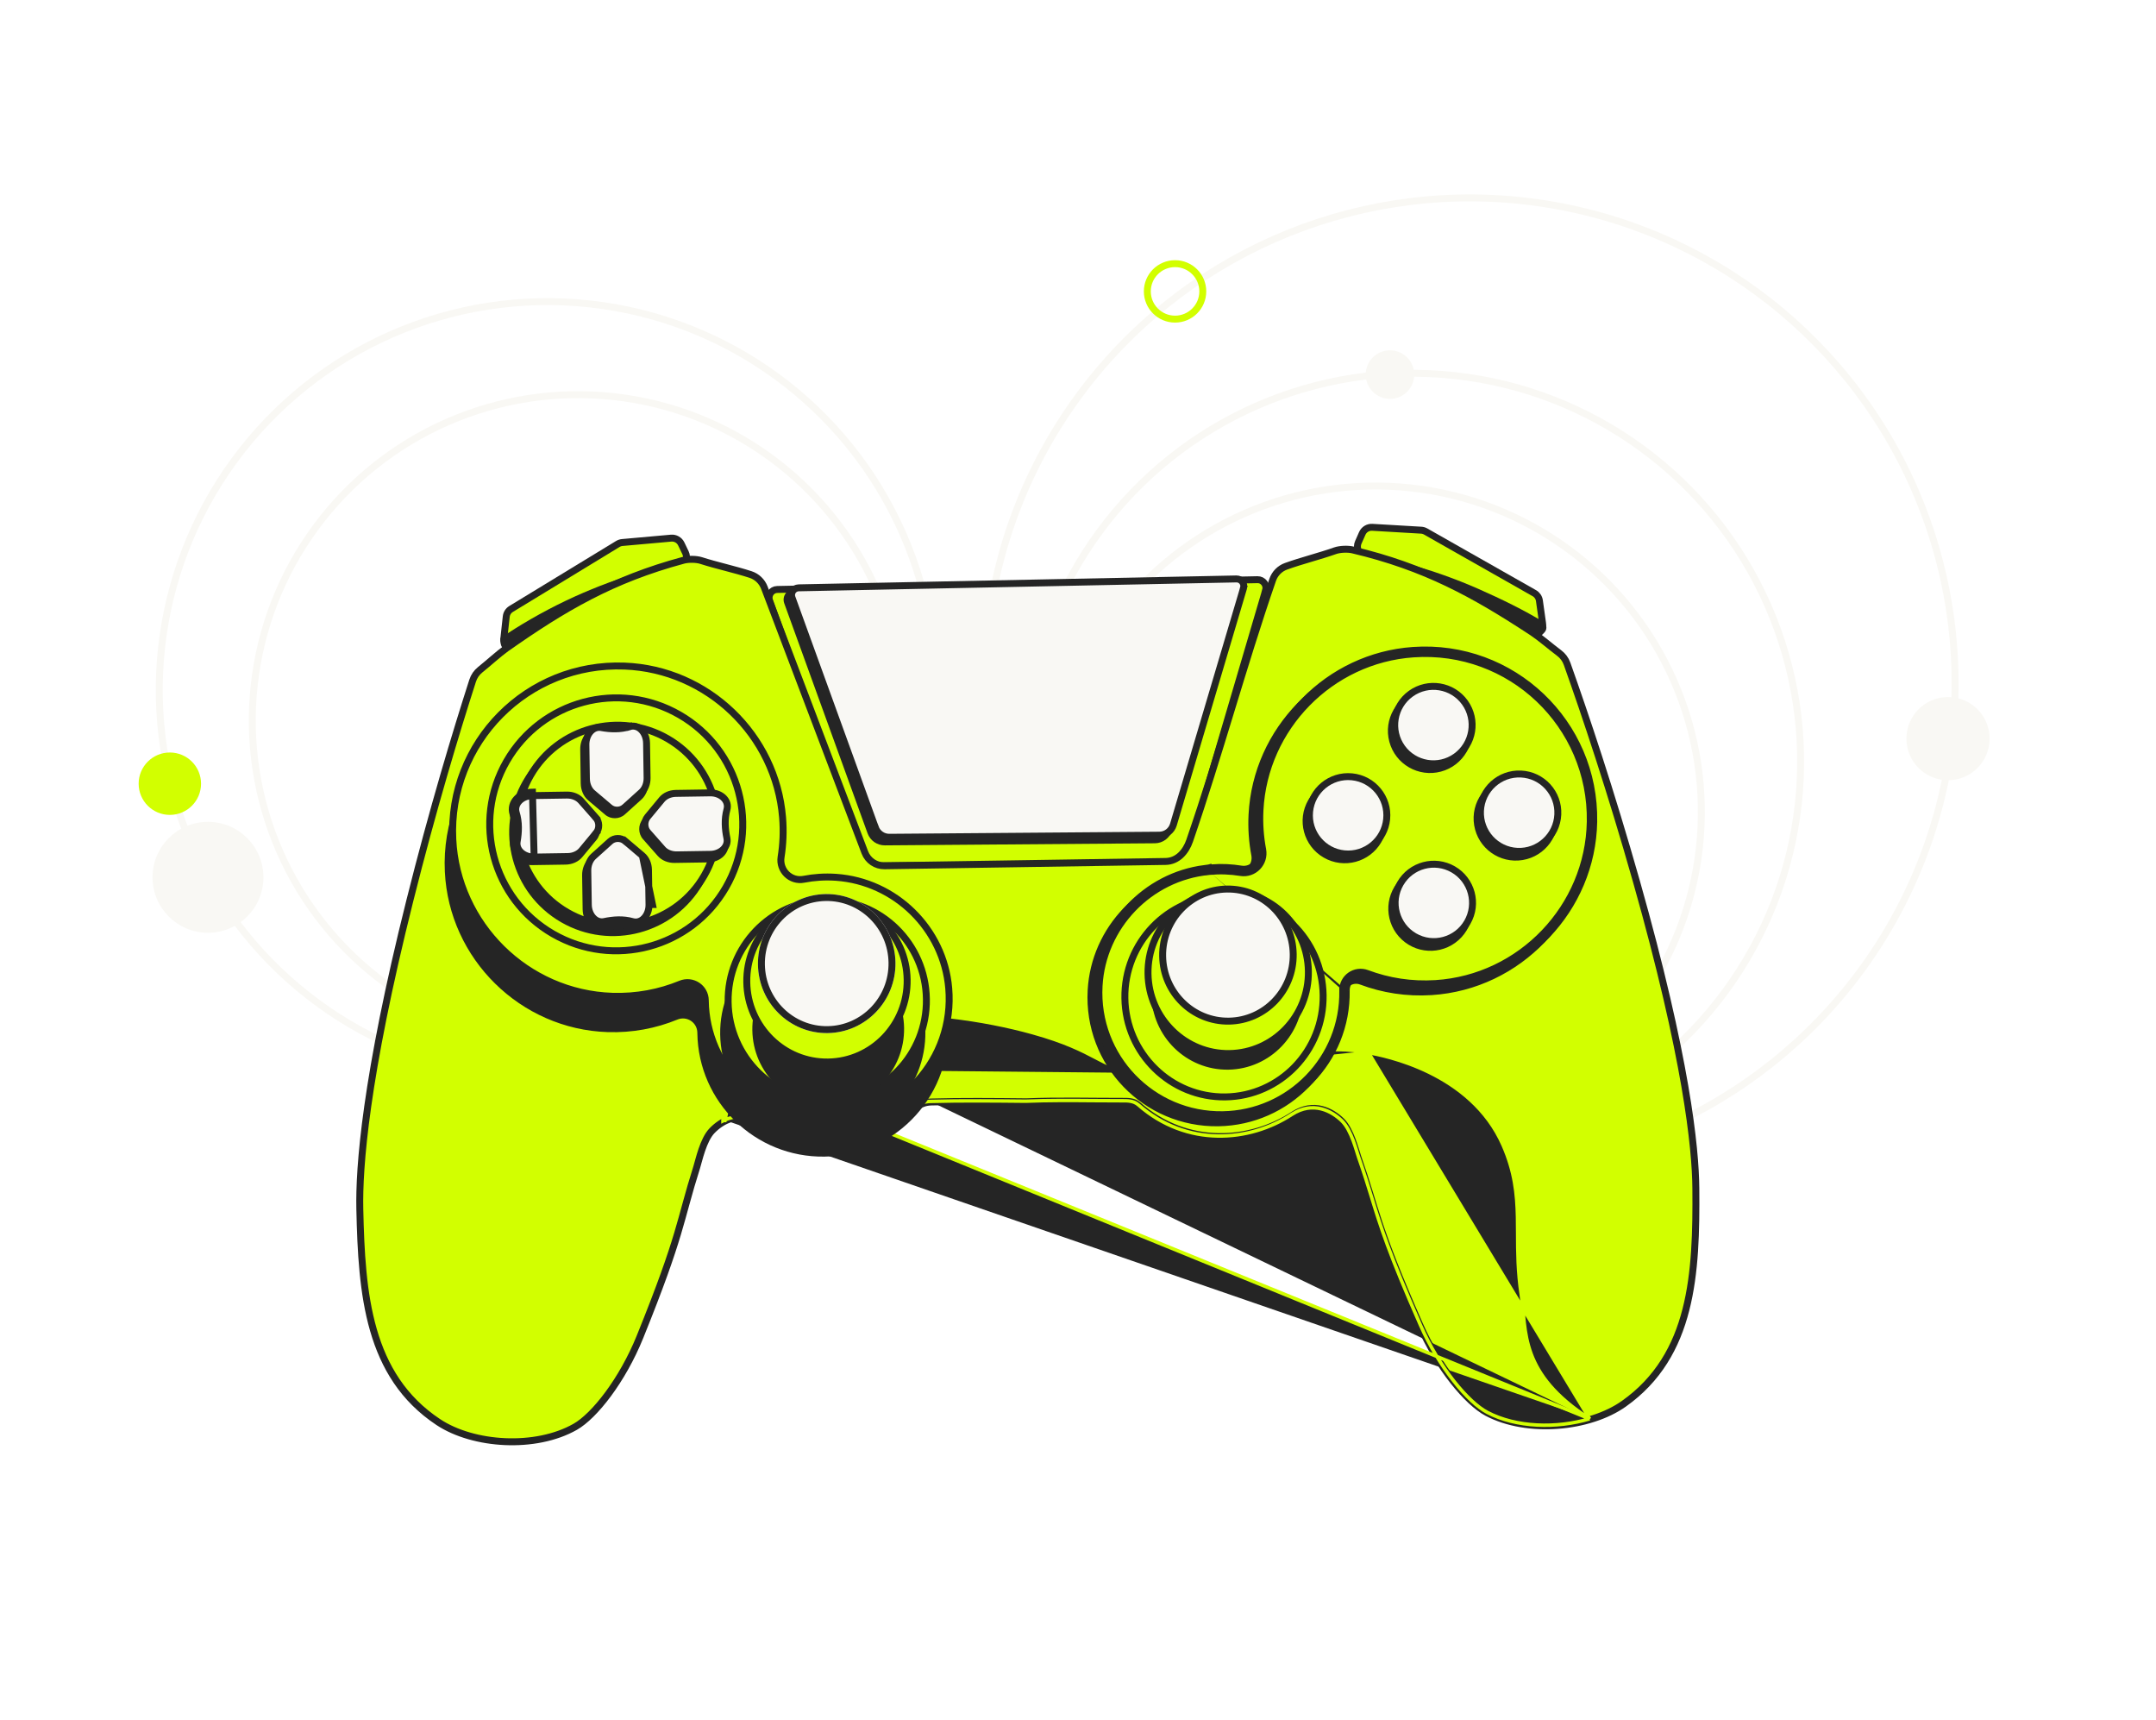 <svg width="311" height="248" viewBox="0 0 311 248" fill="none" xmlns="http://www.w3.org/2000/svg">
<circle cx="212.018" cy="98.541" r="70" transform="rotate(36.248 212.018 98.541)" stroke="#F9F8F4"/>
<circle cx="198.419" cy="117.09" r="47" transform="rotate(36.248 198.419 117.09)" stroke="#F9F8F4"/>
<circle cx="83.392" cy="103.916" r="47" transform="rotate(36.248 83.392 103.916)" stroke="#F9F8F4"/>
<circle cx="203.739" cy="109.832" r="56" transform="rotate(36.248 203.739 109.832)" stroke="#F9F8F4"/>
<circle cx="78.973" cy="99.496" r="56" transform="rotate(36.248 78.973 99.496)" stroke="#F9F8F4"/>
<path d="M89.124 78.449L89.124 78.449C89.317 78.332 89.535 78.26 89.76 78.24L89.76 78.24L96.809 77.609C97.421 77.554 98.002 77.885 98.268 78.438L98.882 79.717C99.228 80.436 98.937 81.299 98.227 81.664L98.227 81.664L74.801 93.687C74.278 93.956 73.715 93.882 73.292 93.591C73.151 93.494 73.052 93.388 73.017 93.347L73.016 93.347C72.665 92.936 72.655 92.418 72.665 92.204L73.025 88.922C73.025 88.922 73.025 88.922 73.025 88.922C73.075 88.468 73.333 88.063 73.723 87.825L89.124 78.449Z" fill="#D2FF00" stroke="#252525"/>
<path d="M72.203 92.019C74.885 90.209 78.035 88.341 81.661 86.613C88.393 83.406 94.647 81.693 99.665 80.746C84.254 91.91 75.33 96.322 72.891 93.981C72.445 93.553 72.216 92.899 72.203 92.019Z" fill="#252525"/>
<path d="M221.325 85.546L221.337 85.552C221.728 85.779 221.994 86.173 222.057 86.621L222.518 89.904C222.681 91.065 221.486 91.942 220.426 91.439L220.211 91.89L220.426 91.439L196.647 80.144L196.647 80.144C195.926 79.802 195.609 78.948 195.933 78.218C195.933 78.218 195.933 78.218 195.933 78.218L196.508 76.921L196.508 76.921C196.757 76.36 197.328 76.011 197.942 76.047L197.942 76.047L205.007 76.461C205.007 76.461 205.007 76.461 205.007 76.461C205.232 76.474 205.452 76.539 205.648 76.65L205.648 76.65L221.325 85.546Z" fill="#D2FF00" stroke="#252525"/>
<path d="M222.984 90.902C223.175 90.449 223.012 89.921 222.593 89.665C219.945 88.051 216.642 86.416 213.215 84.91C206.388 81.912 200.086 80.394 195.042 79.602C210.783 90.285 219.508 94.424 221.875 92.009C222.148 91.731 222.792 91.357 222.984 90.902Z" fill="#252525"/>
<path d="M112.108 85.011L112.108 85.011L181.396 83.6C182.199 83.584 182.795 84.361 182.563 85.147L183.043 85.288L182.563 85.147L171.471 122.82C171.172 123.837 170.249 124.534 169.201 124.542L126.466 124.871L126.47 125.371L126.466 124.871C125.457 124.878 124.55 124.245 124.205 123.285L111.011 86.626C111.011 86.626 111.011 86.626 111.011 86.626C110.73 85.846 111.295 85.027 112.108 85.011Z" fill="#D2FF00" stroke="#252525"/>
<path d="M114.546 84.944C135.597 84.516 156.647 84.088 177.697 83.661C178.741 83.639 179.504 84.639 179.207 85.64C175.836 97.004 172.465 108.368 169.094 119.732C168.765 120.842 167.749 121.606 166.591 121.615C153.608 121.716 140.625 121.816 127.642 121.917C126.527 121.926 125.528 121.231 125.148 120.183C121.141 109.126 117.134 98.069 113.127 87.011C112.767 86.018 113.49 84.965 114.546 84.944Z" fill="#252525"/>
<path d="M114.244 86.173C114.003 85.507 114.483 84.8 115.19 84.777L115.204 84.776L178.355 83.493C179.061 83.479 179.576 84.155 179.375 84.831L179.834 84.967L179.375 84.831L169.262 118.922C168.996 119.821 168.173 120.44 167.235 120.448L128.285 120.749C127.382 120.756 126.573 120.194 126.266 119.346L125.796 119.516L126.266 119.346L114.244 86.173C114.244 86.173 114.244 86.173 114.244 86.173Z" fill="#F9F8F4" stroke="#252525"/>
<path d="M236.058 127.133C232.322 113.954 228.699 103.181 226.05 95.729C225.83 95.111 225.437 94.575 224.911 94.182C223.644 93.231 222.227 91.994 221.04 91.2C212.581 85.64 205.509 81.761 195.113 79.305C194.407 79.138 193.266 79.186 192.586 79.426C190.325 80.227 187.752 80.859 185.511 81.666C184.605 81.992 183.898 82.713 183.583 83.622C179.277 96.1 175.899 108.768 171.605 121.248C171.047 122.87 169.846 124.21 168.13 124.236L147.531 124.555L127.593 124.862C126.335 124.882 125.2 124.112 124.753 122.936C119.92 110.208 115.087 97.483 110.258 84.754C109.915 83.856 109.187 83.157 108.272 82.858C106.007 82.121 103.417 81.569 101.132 80.838C100.445 80.619 99.303 80.607 98.602 80.795C88.285 83.572 81.334 87.667 73.047 93.486C71.886 94.316 70.507 95.596 69.269 96.585C68.755 96.994 68.379 97.542 68.177 98.167C65.755 105.697 62.459 116.577 59.124 129.865C52.681 155.539 51.775 168.48 51.903 174.36C52.171 186.642 53.106 198.381 63.224 205.089C68.298 208.453 77.257 209.018 82.971 205.77C85.756 204.189 89.787 199.05 92.314 192.804C98.339 177.917 98.013 176.186 100.497 168.349C100.811 167.358 101.424 164.39 102.719 163.055C104.05 161.683 106.593 160.121 109.611 161.962C115.886 165.79 125.039 166.32 131.977 159.858C132.61 159.269 133.44 158.951 134.302 158.928C138.649 158.801 143.333 158.847 148.051 158.896C152.766 158.702 157.452 158.84 161.801 158.832C162.662 158.828 163.497 158.792 164.147 159.361C171.278 165.606 180.411 164.794 186.567 160.774C189.528 158.841 192.116 160.323 193.488 161.653C194.824 162.947 195.526 165.896 195.87 166.876C198.589 174.633 198.316 176.373 204.789 191.067C207.504 197.233 211.688 202.244 214.52 203.739C220.33 206.809 229.268 205.967 234.238 202.448C244.148 195.431 244.727 183.668 244.623 171.384C244.573 165.503 243.276 152.596 236.058 127.133Z" fill="#D2FF00" stroke="#252525"/>
<path d="M229.299 204.615C224.533 206.047 218.699 205.885 214.532 203.684L214.532 203.684C213.161 202.96 211.433 201.365 209.702 199.166C207.975 196.972 206.261 194.195 204.912 191.132C200.34 180.751 199.142 176.855 197.868 172.713C197.34 170.997 196.8 169.239 196.001 166.959C195.942 166.791 195.872 166.565 195.789 166.292C195.753 166.176 195.715 166.052 195.674 165.92C195.538 165.484 195.375 164.977 195.18 164.46C194.793 163.434 194.267 162.328 193.557 161.639C192.851 160.955 191.823 160.222 190.578 159.913C189.324 159.601 187.865 159.725 186.325 160.73L186.462 160.939L186.325 160.73C180.244 164.701 171.238 165.496 164.207 159.339L164.207 159.338C163.516 158.734 162.64 158.741 161.847 158.746C161.796 158.747 161.745 158.747 161.695 158.747C160.391 158.75 159.054 158.739 157.694 158.728C154.531 158.702 151.242 158.676 147.942 158.812L147.895 158.811C145.739 158.789 143.588 158.767 141.472 158.764C138.977 158.756 136.534 158.774 134.189 158.843M229.299 204.615L106.256 154.418C104.887 156.733 104.497 159.295 104.526 161.536M229.299 204.615C224.268 201.382 221.976 198.243 220.862 195.253C220.291 193.719 220.034 192.234 219.87 190.815C219.804 190.236 219.753 189.675 219.703 189.127C219.63 188.317 219.56 187.536 219.444 186.765C218.937 183.396 218.928 180.54 218.919 177.885C218.916 177.076 218.914 176.286 218.897 175.506C218.826 172.163 218.5 168.972 216.832 165.17C214.503 159.863 210.192 156.622 206.179 154.655C202.174 152.693 198.485 152.01 197.409 151.811L197.403 151.81L229.299 204.615ZM134.189 158.843C134.189 158.843 134.19 158.843 134.19 158.843L134.196 159.093L134.189 158.843ZM134.189 158.843C133.271 158.868 132.381 159.208 131.701 159.84L131.701 159.84C124.86 166.212 115.834 165.696 109.636 161.914C107.69 160.727 105.918 160.896 104.526 161.536M104.526 161.536C104.527 161.628 104.529 161.719 104.531 161.809L106.041 154.291C104.617 156.698 104.233 159.359 104.278 161.657C104.359 161.615 104.442 161.574 104.526 161.536ZM166.579 155L166.548 155.248C162.51 154.751 160.64 153.872 158.511 152.764C158.376 152.694 158.24 152.623 158.103 152.551C156.091 151.499 153.717 150.258 148.982 148.936C141.836 146.942 132.677 145.705 124.532 146.282C116.367 146.86 109.316 149.252 106.256 154.418L166.579 155ZM166.579 155L166.548 155.248C173.659 156.122 178.305 154.682 182.702 153.319L182.722 153.312C187.113 151.951 191.247 150.675 197.403 151.81L166.579 155ZM131.872 160.023C124.933 166.485 115.781 165.956 109.505 162.128L131.872 160.023Z" fill="#252525" style="mix-blend-mode:screen"/>
<path d="M229.299 204.615C224.533 206.047 218.699 205.885 214.532 203.684L214.532 203.684C213.161 202.96 211.433 201.365 209.702 199.166C207.975 196.972 206.261 194.195 204.912 191.132C200.34 180.751 199.142 176.855 197.868 172.713C197.34 170.997 196.8 169.239 196.001 166.959C195.942 166.791 195.872 166.565 195.789 166.292C195.753 166.176 195.715 166.052 195.674 165.92C195.538 165.484 195.375 164.977 195.18 164.46C194.793 163.434 194.267 162.328 193.557 161.639C192.851 160.955 191.823 160.222 190.578 159.913C189.324 159.601 187.865 159.725 186.325 160.73L186.462 160.939L186.325 160.73C180.244 164.701 171.238 165.496 164.207 159.339L164.207 159.338C163.516 158.734 162.64 158.741 161.847 158.746C161.796 158.747 161.745 158.747 161.695 158.747C160.391 158.75 159.054 158.739 157.694 158.728C154.531 158.702 151.242 158.676 147.942 158.812L147.895 158.811C145.739 158.789 143.588 158.767 141.472 158.764C138.977 158.756 136.534 158.774 134.189 158.843M229.299 204.615L106.256 154.418C104.887 156.733 104.497 159.295 104.526 161.536M229.299 204.615C224.268 201.382 221.976 198.243 220.862 195.253C220.291 193.719 220.034 192.234 219.87 190.815C219.804 190.236 219.753 189.675 219.703 189.127C219.63 188.317 219.56 187.536 219.444 186.765C218.937 183.396 218.928 180.54 218.919 177.885C218.916 177.076 218.914 176.286 218.897 175.506C218.826 172.163 218.5 168.972 216.832 165.17C214.503 159.863 210.192 156.622 206.179 154.655C202.174 152.693 198.485 152.01 197.409 151.811L197.403 151.81L229.299 204.615ZM134.189 158.843C134.189 158.843 134.19 158.843 134.19 158.843L134.196 159.093L134.189 158.843ZM134.189 158.843C133.271 158.868 132.381 159.208 131.701 159.84L131.701 159.84C124.86 166.212 115.834 165.696 109.636 161.914C107.69 160.727 105.918 160.896 104.526 161.536M104.526 161.536C104.527 161.628 104.529 161.719 104.531 161.809L106.041 154.291C104.617 156.698 104.233 159.359 104.278 161.657C104.359 161.615 104.442 161.574 104.526 161.536ZM166.579 155L166.548 155.248C162.51 154.751 160.64 153.872 158.511 152.764C158.376 152.694 158.24 152.623 158.103 152.551C156.091 151.499 153.717 150.258 148.982 148.936C141.836 146.942 132.677 145.705 124.532 146.282C116.367 146.86 109.316 149.252 106.256 154.418L166.579 155ZM166.579 155L166.548 155.248C173.659 156.122 178.305 154.682 182.702 153.319L182.722 153.312C187.113 151.951 191.247 150.675 197.403 151.81L166.579 155ZM131.872 160.023C124.933 166.485 115.781 165.956 109.505 162.128L131.872 160.023Z" stroke="#D2FF00" stroke-width="0.5"/>
<g filter="url(#filter0_d_2473_199)">
<path d="M119.929 126.687C118.305 126.578 116.725 126.685 115.214 126.98C113.645 127.287 112.265 125.928 112.516 124.35C112.816 122.471 112.9 120.522 112.737 118.527C111.744 106.353 101.692 96.707 89.48 96.228C75.13 95.665 63.482 107.475 64.169 121.733C64.774 134.301 75.065 144.435 87.648 144.847C91.225 144.964 94.629 144.308 97.713 143.04C99.085 142.476 100.574 143.457 100.591 144.94C100.591 144.962 100.592 144.983 100.592 145.005C100.743 154.989 108.964 162.958 118.954 162.804C129.377 162.643 137.608 153.701 136.702 143.135C135.945 134.321 128.761 127.278 119.929 126.687L119.929 126.687Z" fill="#252525"/>
</g>
<path d="M120.544 126.519L120.597 126.522C129.158 127.121 136.118 133.961 136.852 142.511C137.733 152.785 129.73 161.48 119.594 161.636C109.88 161.786 101.887 154.038 101.74 144.33L101.74 144.298L101.739 144.267C101.718 142.428 99.869 141.212 98.171 141.91C95.151 143.152 91.818 143.795 88.313 143.68C75.99 143.277 65.909 133.349 65.316 121.041C64.644 107.076 76.052 95.509 90.108 96.06C102.068 96.529 111.914 105.978 112.887 117.901C113.046 119.855 112.964 121.764 112.671 123.604C112.366 125.518 114.04 127.178 115.958 126.804C117.427 126.517 118.963 126.413 120.544 126.519Z" fill="#D2FF00" stroke="#252525"/>
<g filter="url(#filter1_d_2473_199)">
<path d="M133.483 144.729C133.358 136.467 126.631 129.872 118.458 129.998C110.284 130.124 103.76 136.924 103.885 145.186C104.01 153.447 110.737 160.042 118.911 159.916C127.084 159.79 133.609 152.99 133.483 144.729Z" fill="#252525"/>
</g>
<path d="M119.114 129.83C127.006 129.709 133.511 136.079 133.631 144.07C133.752 152.06 127.442 158.627 119.55 158.749C111.657 158.87 105.153 152.5 105.032 144.509C104.912 136.519 111.222 129.952 119.114 129.83Z" fill="#D2FF00" stroke="#252525"/>
<g filter="url(#filter2_d_2473_199)">
<path d="M130.413 144.251C130.32 138.142 125.346 133.265 119.302 133.358C113.257 133.452 108.433 138.48 108.525 144.589C108.618 150.699 113.593 155.576 119.637 155.482C125.681 155.389 130.505 150.36 130.413 144.251Z" fill="#252525"/>
</g>
<path d="M119.112 129.768C125.495 129.669 130.757 134.821 130.855 141.286C130.953 147.751 125.848 153.063 119.465 153.161C113.082 153.259 107.82 148.108 107.722 141.643C107.624 135.177 112.729 129.866 119.112 129.768Z" fill="#D2FF00" stroke="#252525"/>
<path d="M129.169 138.81C129.084 133.273 124.576 128.854 119.098 128.939C113.621 129.024 109.249 133.581 109.333 139.117C109.417 144.654 113.926 149.073 119.403 148.988C124.881 148.904 129.253 144.346 129.169 138.81Z" fill="#F9F8F4"/>
<path d="M119.106 129.439C124.302 129.358 128.589 133.552 128.669 138.817C128.749 144.083 124.592 148.408 119.396 148.489C114.199 148.569 109.913 144.375 109.833 139.11C109.753 133.844 113.91 129.519 119.106 129.439Z" fill="#F9F8F4" stroke="#252525"/>
<path d="M173.662 125.858C175.282 125.699 176.864 125.757 178.383 126.005C179.961 126.263 181.299 124.863 181 123.293C180.644 121.424 180.501 119.478 180.603 117.48C181.228 105.28 190.983 95.328 203.175 94.473C217.501 93.467 229.501 104.912 229.246 119.184C229.022 131.765 219.042 142.212 206.477 143.012C202.905 143.24 199.483 142.69 196.363 141.517C194.973 140.995 193.515 142.022 193.543 143.505M173.662 125.858L173.661 125.858C164.852 126.721 157.884 133.983 157.395 142.816C156.808 153.405 165.306 162.088 175.73 161.927C185.72 161.773 193.696 153.554 193.544 143.57L193.543 143.505M173.662 125.858L173.791 126.341L173.791 126.341L173.751 126.351L173.741 126.352C175.307 126.201 176.835 126.259 178.303 126.499C180.231 126.813 181.854 125.103 181.491 123.199C181.142 121.369 181.003 119.464 181.103 117.505L181.103 117.505C181.714 105.558 191.27 95.809 203.21 94.971L203.175 94.473L203.21 94.971C217.243 93.986 228.996 105.196 228.746 119.175C228.526 131.495 218.75 141.73 206.445 142.514C202.945 142.736 199.594 142.197 196.538 141.049C194.82 140.403 193.009 141.676 193.043 143.514M173.662 125.858L173.662 125.859L173.71 126.355L173.71 126.355C165.146 127.195 158.37 134.257 157.894 142.844C157.324 153.141 165.586 161.584 175.722 161.427C185.436 161.277 193.191 153.285 193.044 143.578L193.044 143.577L193.043 143.514M193.543 143.505L193.043 143.513L193.043 143.514M193.543 143.505L193.043 143.514" fill="#252525" stroke="#252525"/>
<path d="M174.412 125.682L174.944 125.63L174.815 125.147C176.259 125.045 177.67 125.115 179.031 125.337C180.609 125.595 181.947 124.195 181.647 122.625C181.291 120.756 181.149 118.811 181.251 116.812C181.875 104.613 191.63 94.661 203.822 93.805C218.149 92.799 230.148 104.244 229.893 118.516C229.669 131.097 219.689 141.545 207.124 142.345C203.553 142.572 200.131 142.022 197.01 140.849C195.621 140.328 194.163 141.354 194.191 142.837M174.412 125.682C174.394 125.684 174.376 125.686 174.358 125.688L174.309 125.19L173.826 125.319L173.826 125.319L173.806 125.247C165.236 126.331 158.522 133.484 158.042 142.149C157.456 152.737 165.954 161.421 176.377 161.26C186.367 161.105 194.343 152.886 194.192 142.902L194.191 142.837M174.412 125.682L174.358 125.688C165.793 126.527 159.017 133.59 158.541 142.176C157.971 152.473 166.234 160.916 176.37 160.76C186.084 160.61 193.839 152.618 193.692 142.91L193.692 142.909L193.691 142.846M174.412 125.682C175.97 125.534 177.49 125.592 178.95 125.831C180.878 126.146 182.501 124.435 182.139 122.532C181.79 120.702 181.65 118.796 181.75 116.837L181.75 116.837C182.361 104.89 191.918 95.142 203.857 94.304C217.89 93.319 229.643 104.528 229.394 118.507C229.174 130.828 219.398 141.062 207.093 141.846C203.593 142.069 200.242 141.529 197.186 140.381C195.467 139.736 193.656 141.009 193.691 142.846M194.191 142.837L193.691 142.845L193.691 142.846M194.191 142.837L193.691 142.846" fill="#D2FF00" stroke="#252525"/>
<path d="M184.697 138.002C184.643 134.435 181.654 131.589 178.022 131.645C174.389 131.701 171.488 134.639 171.542 138.206C171.597 141.773 174.585 144.619 178.218 144.562C181.851 144.506 184.752 141.569 184.697 138.002Z" stroke="#252525" stroke-miterlimit="10"/>
<path d="M176.343 129.276C184.235 129.154 190.74 135.524 190.861 143.514C190.981 151.505 184.672 158.072 176.78 158.194C168.888 158.316 162.383 151.946 162.262 143.956C162.141 135.965 168.45 129.398 176.343 129.276Z" fill="#D2FF00" stroke="#252525"/>
<path d="M176.856 132.64C182.619 132.551 187.372 137.202 187.46 143.04C187.549 148.879 182.94 153.675 177.177 153.764C171.414 153.854 166.662 149.203 166.573 143.364C166.484 137.526 171.093 132.73 176.856 132.64Z" fill="#252525" stroke="#252525"/>
<path d="M176.989 128.546C183.372 128.447 188.634 133.599 188.732 140.064C188.83 146.529 183.726 151.84 177.343 151.939C170.96 152.038 165.697 146.886 165.599 140.421C165.501 133.956 170.606 128.644 176.989 128.546Z" fill="#D2FF00" stroke="#252525"/>
<path d="M176.982 128.216C182.178 128.135 186.465 132.329 186.545 137.595C186.625 142.861 182.468 147.186 177.272 147.266C172.075 147.347 167.789 143.153 167.709 137.887C167.629 132.622 171.786 128.297 176.982 128.216Z" fill="#F9F8F4" stroke="#252525"/>
<path d="M211.683 103.955C212.481 106.932 210.713 109.993 207.733 110.792C204.753 111.59 201.691 109.823 200.894 106.846C200.096 103.869 201.864 100.808 204.844 100.01C207.824 99.211 210.885 100.978 211.683 103.955Z" fill="#252525" stroke="#252525"/>
<path d="M196.779 113.578C199.45 115.119 200.365 118.532 198.822 121.202C197.28 123.872 193.864 124.787 191.193 123.246C188.522 121.705 187.608 118.292 189.15 115.622C190.693 112.952 194.108 112.037 196.779 113.578Z" fill="#252525" stroke="#252525"/>
<path d="M217.737 112.526C220.78 112.021 223.656 114.077 224.16 117.117C224.664 120.158 222.607 123.033 219.563 123.538C216.52 124.043 213.645 121.987 213.141 118.946C212.636 115.906 214.694 113.031 217.737 112.526Z" fill="#252525" stroke="#252525"/>
<path d="M210.138 126.943C212.403 129.035 212.541 132.566 210.447 134.83C208.353 137.095 204.819 137.234 202.555 135.141C200.291 133.049 200.152 129.518 202.247 127.254C204.341 124.99 207.874 124.851 210.138 126.943Z" fill="#252525" stroke="#252525"/>
<path d="M98.02 103.089C106.747 108.124 109.735 119.277 104.695 128.001C99.654 136.725 88.494 139.715 79.767 134.68C71.04 129.645 68.051 118.492 73.092 109.768C78.132 101.044 89.293 98.054 98.02 103.089Z" fill="#D2FF00" stroke="#252525"/>
<path d="M101.376 127.519C105.51 120.364 103.059 111.217 95.901 107.088C88.744 102.959 79.591 105.412 75.457 112.566C71.324 119.721 73.775 128.868 80.932 132.997C88.089 137.126 97.242 134.674 101.376 127.519Z" fill="#252525"/>
<path d="M96.295 106.525C103.213 110.516 105.582 119.358 101.586 126.273C97.591 133.189 88.744 135.559 81.826 131.568C74.908 127.577 72.538 118.735 76.534 111.82C80.53 104.904 89.377 102.534 96.295 106.525Z" fill="#D2FF00" stroke="#252525"/>
<path d="M92.539 115.288L90.133 117.458C89.347 118.167 88.107 118.186 87.299 117.501L84.829 115.407C84.18 114.857 83.786 113.959 83.771 112.995L83.697 108.083C83.669 106.275 84.963 104.817 86.5 105.096C87.782 105.329 89.113 105.375 90.352 104.982C91.952 104.474 93.419 105.929 93.448 107.826L93.524 112.844C93.538 113.808 93.172 114.718 92.539 115.288L92.539 115.288Z" fill="#252525"/>
<path d="M92.665 123.681L90.195 121.588C89.386 120.903 88.147 120.922 87.36 121.631L84.954 123.801C84.322 124.371 83.956 125.281 83.97 126.245L84.045 131.156C84.072 132.965 85.409 134.382 86.937 134.056C88.212 133.783 89.54 133.696 90.791 134.051C92.405 134.509 93.828 133.009 93.799 131.112L93.723 126.094C93.708 125.13 93.314 124.232 92.665 123.681Z" fill="#252525"/>
<path d="M94.773 115.653L92.703 118.152C92.026 118.969 92.045 120.223 92.747 121.019L94.891 123.452C95.455 124.092 96.355 124.463 97.307 124.448L102.162 124.373C103.95 124.346 105.352 122.993 105.029 121.448C104.759 120.158 104.673 118.814 105.024 117.549C105.477 115.916 103.994 114.477 102.118 114.506L97.158 114.583C96.205 114.597 95.317 114.996 94.773 115.653L94.773 115.653Z" fill="#252525"/>
<path d="M83.864 115.821L86.008 118.255C86.71 119.051 86.729 120.305 86.052 121.122L83.982 123.621C83.438 124.278 82.55 124.676 81.597 124.691L76.742 124.766C74.954 124.794 73.512 123.485 73.788 121.93C74.019 120.633 74.064 119.287 73.675 118.034C73.173 116.415 74.612 114.931 76.487 114.902L81.448 114.826C82.4 114.811 83.3 115.182 83.864 115.821Z" fill="#252525"/>
<path d="M85.47 114.364L85.47 114.364C84.946 113.92 84.602 113.166 84.589 112.325L84.515 107.414C84.515 107.414 84.515 107.414 84.515 107.414C84.503 106.627 84.779 105.938 85.198 105.483C85.612 105.034 86.153 104.821 86.728 104.926C88.054 105.167 89.475 105.223 90.821 104.796L90.67 104.32L90.821 104.796C91.426 104.604 92.008 104.774 92.464 105.204C92.928 105.641 93.253 106.346 93.266 107.172L93.266 107.172L93.342 112.19L93.342 112.19C93.355 113.031 93.033 113.795 92.523 114.255L90.117 116.424C90.117 116.424 90.117 116.424 90.117 116.424C89.516 116.966 88.558 116.981 87.941 116.458L85.47 114.364Z" fill="#F9F8F4" stroke="#252525"/>
<path d="M92.661 123.4L92.661 123.4L90.191 121.306L90.514 120.925L90.191 121.306C89.574 120.783 88.616 120.798 88.015 121.34L88.015 121.34L85.609 123.509C85.609 123.509 85.609 123.509 85.609 123.509C85.099 123.969 84.777 124.734 84.79 125.574L84.79 125.574L84.864 130.486C84.864 130.486 84.864 130.486 84.864 130.486C84.876 131.272 85.173 131.953 85.605 132.394C86.032 132.83 86.58 133.026 87.152 132.904C88.469 132.622 89.888 132.522 91.247 132.907C91.857 133.08 92.433 132.893 92.876 132.449C93.327 131.998 93.631 131.282 93.618 130.457C93.618 130.457 93.618 130.457 93.618 130.457M92.661 123.4L94.118 130.449L93.618 130.457M92.661 123.4C93.185 123.844 93.53 124.598 93.542 125.439L92.661 123.4ZM93.618 130.457L93.542 125.439L93.618 130.457Z" fill="#F9F8F4" stroke="#252525"/>
<path d="M93.407 117.808L93.407 117.808L95.476 115.309C95.476 115.309 95.476 115.309 95.476 115.309C95.915 114.779 96.658 114.433 97.484 114.421L102.445 114.344C103.255 114.331 103.96 114.637 104.405 115.092C104.844 115.541 105.034 116.129 104.86 116.754C104.48 118.124 104.579 119.557 104.858 120.888C104.98 121.474 104.783 122.032 104.352 122.464C103.916 122.901 103.246 123.199 102.473 123.211L97.618 123.286C96.792 123.299 96.039 122.976 95.585 122.46L95.585 122.46L93.44 120.026C93.44 120.026 93.44 120.026 93.44 120.026C92.901 119.414 92.886 118.436 93.407 117.808Z" fill="#F9F8F4" stroke="#252525"/>
<path d="M74.471 117.223C74.279 116.604 74.451 116.01 74.876 115.548C75.308 115.079 76.002 114.752 76.813 114.74L76.813 114.74L81.774 114.663C82.6 114.65 83.352 114.973 83.807 115.49L83.807 115.49L85.951 117.923L86.327 117.593L85.951 117.923C86.49 118.535 86.505 119.513 85.985 120.141L86.37 120.46L85.985 120.141L83.915 122.64L83.915 122.64C83.476 123.17 82.734 123.516 81.908 123.529L81.908 123.529L77.052 123.604C76.28 123.616 75.601 123.338 75.153 122.915C74.709 122.497 74.494 121.945 74.599 121.355C74.837 120.016 74.893 118.582 74.471 117.223ZM74.471 117.223L73.994 117.371M74.471 117.223L73.994 117.371M73.994 117.371C73.492 115.753 74.93 114.269 76.805 114.24L77.06 124.104C75.272 124.131 73.831 122.822 74.107 121.268C74.337 119.971 74.382 118.624 73.994 117.371Z" fill="#F9F8F4" stroke="#252525"/>
<path d="M211.306 101.315C213.104 103.819 212.53 107.306 210.024 109.104C207.518 110.902 204.028 110.329 202.231 107.826C200.433 105.322 201.007 101.834 203.513 100.036C206.019 98.238 209.508 98.811 211.306 101.315Z" fill="#F9F8F4" stroke="#252525"/>
<path d="M195.01 112.027C198.08 112.327 200.325 115.057 200.024 118.124C199.724 121.192 196.992 123.437 193.922 123.137C190.852 122.838 188.607 120.108 188.908 117.04C189.208 113.972 191.94 111.728 195.01 112.027Z" fill="#F9F8F4" stroke="#252525"/>
<path d="M219.401 111.627C222.483 111.774 224.86 114.39 224.712 117.469C224.564 120.547 221.947 122.925 218.866 122.778C215.784 122.631 213.407 120.015 213.555 116.937C213.703 113.858 216.32 111.481 219.401 111.627Z" fill="#F9F8F4" stroke="#252525"/>
<path d="M209.621 125.38C212.292 126.921 213.207 130.334 211.664 133.004C210.122 135.674 206.706 136.589 204.035 135.048C201.364 133.507 200.45 130.094 201.992 127.424C203.535 124.754 206.951 123.839 209.621 125.38Z" fill="#F9F8F4" stroke="#252525"/>
<circle cx="281" cy="106.523" r="6" fill="#F9F8F4"/>
<circle cx="30" cy="126.523" r="8" fill="#F9F8F4"/>
<circle cx="24.5" cy="113.023" r="4.5" fill="#D2FF00"/>
<circle cx="169.5" cy="42.023" r="4" stroke="#D2FF00"/>
<circle cx="200.5" cy="54.023" r="3.5" fill="#F9F8F4"/>
<defs>
<filter id="filter0_d_2473_199" x="60.14" y="96.209" width="80.63" height="74.597" filterUnits="userSpaceOnUse" color-interpolation-filters="sRGB">
<feFlood flood-opacity="0" result="BackgroundImageFix"/>
<feColorMatrix in="SourceAlpha" type="matrix" values="0 0 0 0 0 0 0 0 0 0 0 0 0 0 0 0 0 0 127 0" result="hardAlpha"/>
<feOffset dy="4"/>
<feGaussianBlur stdDeviation="2"/>
<feComposite in2="hardAlpha" operator="out"/>
<feColorMatrix type="matrix" values="0 0 0 0 0 0 0 0 0 0 0 0 0 0 0 0 0 0 0.25 0"/>
<feBlend mode="normal" in2="BackgroundImageFix" result="effect1_dropShadow_2473_199"/>
<feBlend mode="normal" in="SourceGraphic" in2="effect1_dropShadow_2473_199" result="shape"/>
</filter>
<filter id="filter1_d_2473_199" x="99.883" y="129.996" width="37.602" height="37.922" filterUnits="userSpaceOnUse" color-interpolation-filters="sRGB">
<feFlood flood-opacity="0" result="BackgroundImageFix"/>
<feColorMatrix in="SourceAlpha" type="matrix" values="0 0 0 0 0 0 0 0 0 0 0 0 0 0 0 0 0 0 127 0" result="hardAlpha"/>
<feOffset dy="4"/>
<feGaussianBlur stdDeviation="2"/>
<feComposite in2="hardAlpha" operator="out"/>
<feColorMatrix type="matrix" values="0 0 0 0 0 0 0 0 0 0 0 0 0 0 0 0 0 0 0.25 0"/>
<feBlend mode="normal" in2="BackgroundImageFix" result="effect1_dropShadow_2473_199"/>
<feBlend mode="normal" in="SourceGraphic" in2="effect1_dropShadow_2473_199" result="shape"/>
</filter>
<filter id="filter2_d_2473_199" x="104.524" y="133.357" width="29.89" height="30.126" filterUnits="userSpaceOnUse" color-interpolation-filters="sRGB">
<feFlood flood-opacity="0" result="BackgroundImageFix"/>
<feColorMatrix in="SourceAlpha" type="matrix" values="0 0 0 0 0 0 0 0 0 0 0 0 0 0 0 0 0 0 127 0" result="hardAlpha"/>
<feOffset dy="4"/>
<feGaussianBlur stdDeviation="2"/>
<feComposite in2="hardAlpha" operator="out"/>
<feColorMatrix type="matrix" values="0 0 0 0 0 0 0 0 0 0 0 0 0 0 0 0 0 0 0.25 0"/>
<feBlend mode="normal" in2="BackgroundImageFix" result="effect1_dropShadow_2473_199"/>
<feBlend mode="normal" in="SourceGraphic" in2="effect1_dropShadow_2473_199" result="shape"/>
</filter>
</defs>
</svg>
